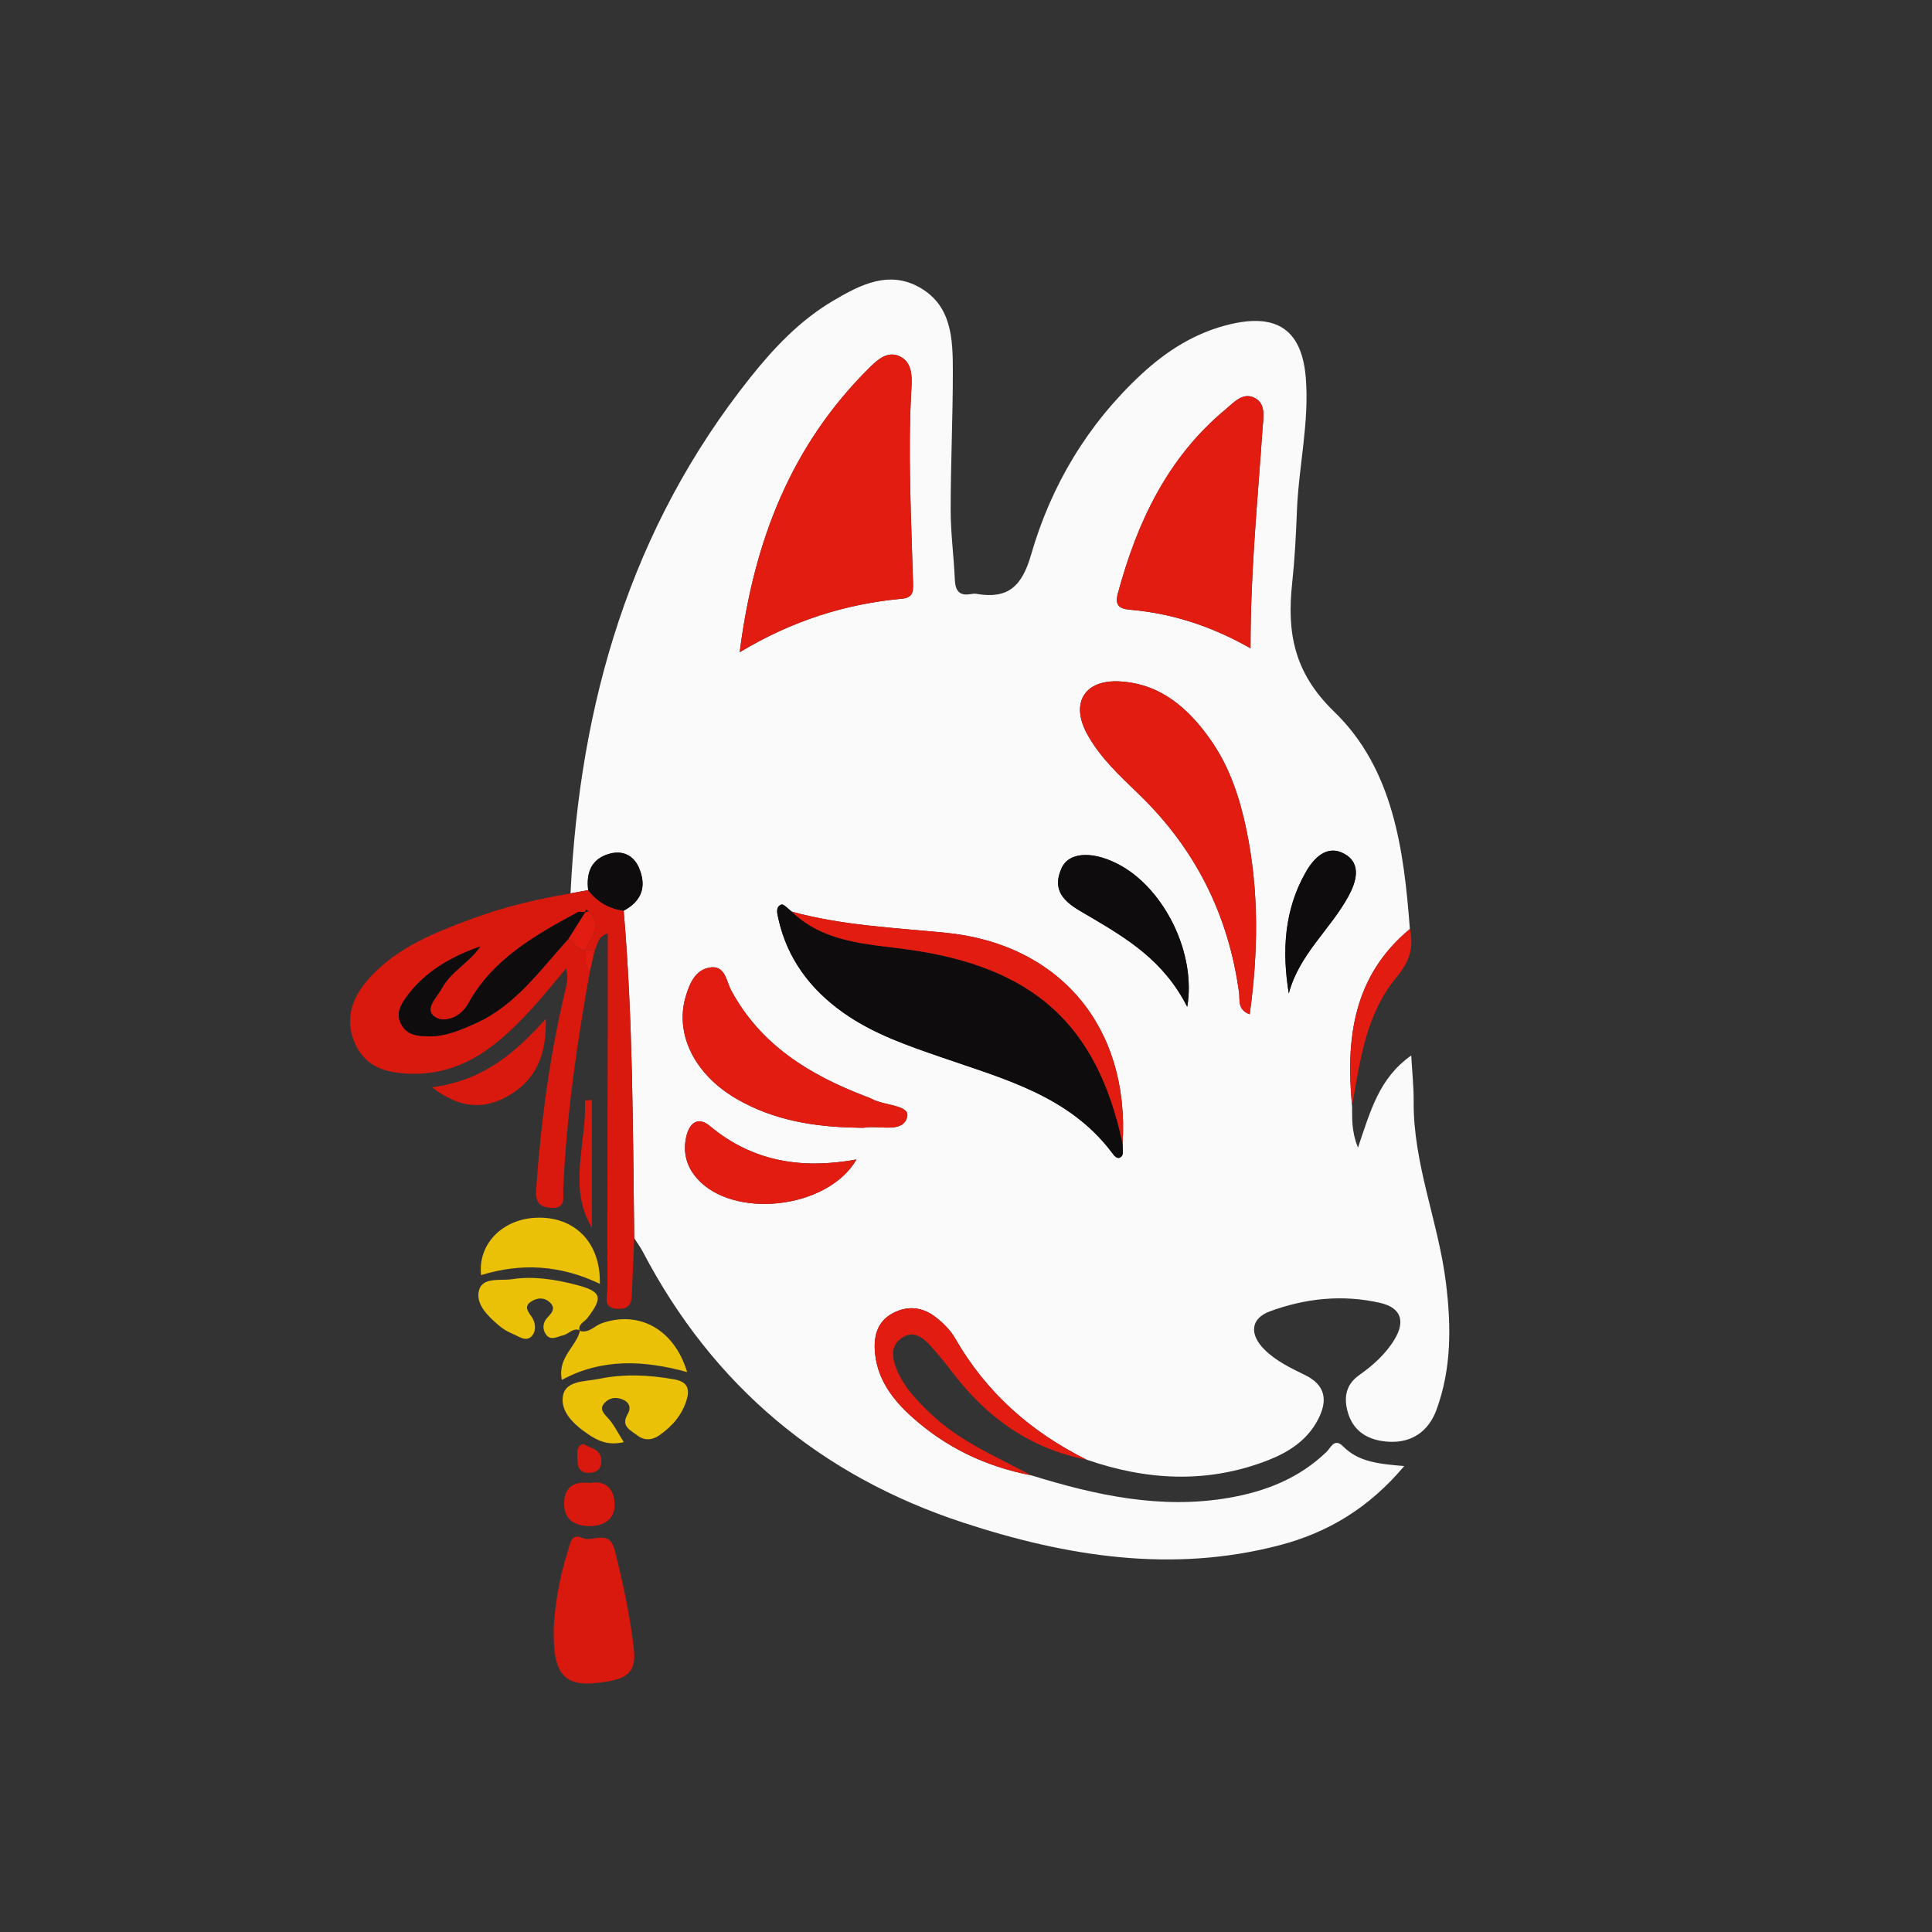 <?xml version="1.0" encoding="UTF-8"?><svg id="a" xmlns="http://www.w3.org/2000/svg" viewBox="0 0 1024 1024"><rect x="0" y="0" width="1024" height="1024" fill="#333333" stroke="none"/><defs><style>.b{fill:#ebc108;}.c{fill:#d9180e;}.d{fill:#fbfafa;}.e{fill:#0e0c0c;}.f{fill:#e21c11;}</style></defs><path class="d" d="M302.4,473.52c4.82-100.64,31.6-193.62,95.45-273.65,12.45-15.6,26.14-30.04,43.47-40.31,14.45-8.56,29.87-16.67,46.52-6.98,16.65,9.69,17.18,27.27,17.19,43.96,.02,24.6-1.16,49.19-1.16,73.79,0,12.27,1.68,24.53,2.2,36.81,.25,5.96,2.35,8.87,8.59,7.72,.92-.17,1.92-.26,2.83-.11,16.67,2.9,24.15-3.89,28.97-20.62,10.6-36.85,30-69.27,58.39-95.66,13.69-12.72,29.2-22.49,47.69-26.74,24.55-5.64,37.49,3.37,39.55,28.45,1.94,23.73-3.79,47.08-4.7,70.71-.49,12.76-1.16,25.54-2.52,38.23-2.81,26.11,.88,47.41,22.23,68.05,31.37,30.32,36.98,73.16,40.16,115.22-30.01,24.82-34.08,58.12-30.63,93.86,.14,6.37-.5,12.87,3.12,22.03,6.62-19.42,11.15-36.82,28.23-48.84,.5,8.93,1.35,16.6,1.29,24.27-.3,33.16,13.11,63.83,17.11,96.21,2.82,22.81,3.01,45.43-5.01,67.29-4.14,11.3-12.96,17.62-25.22,16.95-10.64-.58-19.23-5.21-22.05-16.59-1.85-7.44-.51-13.93,6.3-18.73,7.39-5.21,14.14-11.25,18.81-19.07,5.63-9.42,3.5-16.64-7.66-19.2-19.89-4.56-39.64-2.48-58.53,4.5-10.22,3.78-10.9,12.19-2.87,20.19,6.11,6.09,13.88,9.81,21.52,13.53,11.03,5.37,12.1,13.55,6.96,23.48-5.77,11.15-15.63,17.47-26.93,21.84-31.97,12.34-63.89,10.58-95.76-.46-29.52-14.65-53.21-35.52-69.73-64.35-2.5-4.37-6.43-8.24-10.47-11.33-6.9-5.28-14.79-6.14-22.64-1.9-7.56,4.08-9.87,11.08-9.46,19.18,.75,14.75,8.81,25.83,19.11,35.21,18.18,16.56,39.67,26.87,63.85,31.5,34.17,10.56,68.63,18.15,104.75,11.91,19.56-3.38,37.23-10.37,51.75-24.36,2.28-2.2,4.12-7.59,8.82-2.85,8.18,8.26,19.02,9.26,32.35,10.39-18.69,22.21-40.45,35.25-66.01,41.94-57.13,14.96-113.02,5.97-167.59-11.91-75.75-24.81-132.87-72.71-170.02-143.73-1.29-2.47-2.99-4.71-4.5-7.07-.76-57.9-.64-115.83-5.59-173.59,9.2-4.91,12.25-12.29,8.4-22.06-2.79-7.09-8.58-10.06-15.69-8.2-9.69,2.54-12.69,9.91-11.53,19.34l-9.34,1.72Zm292.6,132.63c3.79-61.67-33.17-105.95-94.31-111.83-27.19-2.62-54.51-3.86-81.03-11.13-1.87-1.35-4.29-4.19-5.51-3.75-3.21,1.17-2.22,4.67-1.65,7.28,4.68,21.3,16.92,37.53,34.38,49.95,15.91,11.31,34.19,17.5,52.46,23.83,32.82,11.36,67.1,20.29,89.73,50.06,1.18,1.55,3.08,4.66,5.38,2.35,1.22-1.23,.43-4.44,.55-6.76Zm-202.94-260.47c27.92-16.75,56.03-25.57,85.94-28.35,6.26-.58,6.04-4.18,5.91-8.76-.96-34.48-2.82-68.94-.81-103.45,.36-6.11,.18-13.21-6.21-16.24-6.59-3.13-11.95,1.94-16.16,6.11-41.3,40.9-61.16,91.59-68.67,150.69Zm270.75-2.08c-.06-40.4,3.79-78.47,6.38-116.62,.37-5.43,1.88-12.41-3.56-15.72-6.54-3.99-11.55,1.97-16.06,5.72-30.73,25.52-46.82,59.68-57.02,97.33-1.75,6.46,.48,8.33,6.46,8.86,21.86,1.93,42.43,8.34,63.79,20.42Zm-.43,194c4.53-32.76,4.98-64.94-1.6-97.08-3.53-17.24-8.94-33.88-19.12-48.37-11.77-16.75-26.56-29.83-48.27-31-18.47-1-26.07,11.36-17.34,27.57,6.82,12.67,17.35,22.35,27.53,32.17,30,28.98,47.61,64.08,53.18,105.36,.52,3.86-1.03,8.84,5.63,11.35Zm-208.04,60.08c1.42,0,2.87,.19,4.26-.03,7.93-1.26,20.27,3.17,22.24-5.87,1.33-6.12-12.13-5.77-18.54-9.21-1.24-.67-2.61-1.12-3.93-1.63-29.37-11.31-55.19-27.09-70.76-55.89-2.76-5.11-3.18-13.55-11.35-12.25-7.73,1.24-10.74,8.35-12.84,15.45-5.83,19.77,4.65,41.16,26.82,54.08,19.8,11.54,41.58,15,64.09,15.35Zm174.93-64.03c4.78-28.42-11.93-61.48-34.65-74.55-13.97-8.03-27.69-8.1-31.86,.86-6.94,14.91,5.94,20.58,15.03,25.96,19.66,11.64,39.01,23.17,51.48,47.73Zm-175.31,80.9c-28.7,5.21-54.8,1.36-77.66-17.7-7-5.83-11.39-.72-12.76,6.49-1.47,7.77,.34,14.85,5.73,21.06,19.05,22.01,69.33,16.64,84.69-9.85Zm229.13-88.02c5.46-20.68,22.08-33.97,31.61-51.51,4.02-7.39,7.27-17.34-2.25-22.52-9.35-5.09-16.28,2.54-20.51,10.01-11.23,19.86-12.53,41.5-8.86,64.03Z"/><path class="c" d="M302.4,473.52c3.11-.57,6.22-1.14,9.34-1.71,4.78,6.22,11.09,9.8,18.82,10.91,4.96,57.76,4.83,115.69,5.59,173.59-.38,8.97-.69,17.95-1.16,26.92-.27,5.08,.5,10.95-7.71,10.47-8.09-.47-5.33-6.56-5.34-10.56-.09-45.89,.08-91.78,.16-137.67,.03-16.56,0-33.11,0-50.71-5.64,1.68-5.18,6.01-6.87,8.75-1.67-.02-3.34-.04-5.02-.05,3.41-6.59,9.09-12.99,1.63-20.44-1.37-1.67-1.42-.13-1.76,.72l.18-.25c-1.39,0-3.05-.5-4.13,.08-22.6,12.16-44.96,24.85-57.93,48.3-4.39,7.95-12.91,10.2-17.48,7.26-6.4-4.12,.96-10.57,3.61-15.47,4.81-8.91,14.6-13.51,20.2-21.99-15.42,5.39-29.11,13.21-38.88,26.41-3.29,4.44-6.37,9.65-2.5,15.66,3.3,5.13,8.4,5.43,13.72,5.55,9.32,.22,17.5-3.42,25.71-7.15,21.05-9.58,33.77-28.27,48.74-44.5,3.11,1.71,4.43,6.11,8.83,5.87,.35,3.86-1.1,8.12,2.53,11.23-6.9,38.11-12.41,76.39-14.15,115.15-.21,4.68,1.84,11.2-7.21,10.25-7.54-.78-7.47-5.58-7.06-11.14,2.57-35.38,7.23-70.44,15.56-104.96,.76-3.15,1.39-6.34,.2-10.74-6.09,7.18-11.94,14.57-18.31,21.49-17.29,18.8-35.95,35-63.89,34.3-13.21-.33-24.52-3.47-29.98-16.82-5.56-13.6-.35-25.11,8.84-34.88,14.67-15.62,34.17-23.29,53.69-30.5,16.84-6.22,34.3-10.38,52.02-13.35Z"/><path class="c" d="M293.49,863.08c.52-10.83,2.66-26.15,7.51-41.03,1.3-3.99,1.72-9.69,7.75-6.89,5.52,2.56,14.14-5.23,17.12,6.65,4.35,17.38,8.16,34.71,10.12,52.56,1.19,10.89-2.92,14.88-13.21,16.71-22.63,4.02-29.81-1.22-29.3-27.99Z"/><path class="f" d="M546.59,781.97c-24.18-4.63-45.67-14.93-63.85-31.5-10.3-9.38-18.35-20.46-19.11-35.21-.41-8.1,1.9-15.1,9.46-19.18,7.84-4.23,15.74-3.38,22.64,1.9,4.04,3.09,7.97,6.96,10.47,11.33,16.52,28.83,40.21,49.7,69.73,64.35-29.74-5.8-52.65-22.14-70.8-45.87-3.73-4.88-7.6-9.67-11.7-14.23-4.32-4.81-9.61-8.9-15.94-4.1-5.85,4.44-4.58,10.84-2.03,16.84,3.98,9.38,10.93,16.45,18.18,23.33,15.35,14.57,34.72,22.52,52.95,32.35Z"/><path class="b" d="M330.61,764.37c-8.49,1.96-13.94-.84-19.06-4.32-7.3-4.96-14.79-11.89-13.15-20.41,1.55-8.08,12.07-7.35,19.2-8.83,13.14-2.71,26.32-2.09,39.54,.24,6.91,1.22,8.69,4.64,6.79,10.89-2.45,8.07-7.61,14-14.41,18.76-4.03,2.82-8.14,2.88-11.83,.02-3.44-2.66-8.81-4.74-5.06-11.11,1.96-3.32,1.18-6.37-2.87-7.95-3.48-1.36-6.78-.74-9.19,1.77-3.07,3.19-.89,5.44,1.68,8.19,3.12,3.35,5.15,7.71,8.36,12.74Z"/><path class="b" d="M307.46,705.1c-3.73-1.59-5.96,1.94-9.01,2.64-3.07,.7-6.55,3.08-9.06-.43-2.08-2.91-1.7-6.46,.85-9.09,2.59-2.67,4.43-5.15,.89-8.2-2.88-2.48-6.28-2.16-9.24-.41-3.9,2.3-2.76,4.78-.32,8.01,2.26,2.99,2.88,7.7,.31,10.51-3.08,3.36-6.99,.09-10.28-1.23-2.58-1.03-5.07-2.57-7.19-4.38-5.85-4.98-12.53-11.32-10.48-18.76,1.93-7.01,11.35-4.84,17.51-5.77,11.31-1.72,22.64,.09,33.63,2.91,13.88,3.56,14.75,6.66,6.18,17.79-1.58,2.05-4.99,3.07-4.04,6.67l.24-.25Z"/><path class="b" d="M317.91,680.46c-21.12-10.12-41.81-11.13-62.91-4.62-1.85-16.13,10.93-29.45,28.67-30.39,20.52-1.09,34.79,12.8,34.25,35.01Z"/><path class="b" d="M307.21,705.35c4.81,1.56,7.75-2.57,11.58-3.94,19.7-7.02,38.51,2.92,45.4,25.81-22.85-6.26-44.93-7.44-66.4,4.15-2.41-12.04,7.74-17.57,9.66-26.27l-.24,.25Z"/><path class="c" d="M228.94,576.3c26.89-3.56,43.89-17.89,60.33-36.29,.62,19.89-5.85,33.8-22.01,41.95-12.24,6.17-24.27,5.05-38.32-5.66Z"/><path class="f" d="M716.63,586.26c-3.45-35.75,.62-69.04,30.63-93.86,2.29,9.83-.37,17.53-7.08,25.58-16.3,19.55-19.33,44.24-23.55,68.28Z"/><path class="c" d="M312.58,786.06c8.32-1.69,13,3.07,13.2,11.21,.19,7.92-5.75,11.57-13.06,11.58-7.78,.02-13.92-3.21-13.73-12.24,.17-8.1,4.8-11.69,13.59-10.56Z"/><path class="c" d="M313.69,650.7c-12.88-21.6-2.69-44.78-3.62-67.42l3.62-.3v67.71Z"/><path class="c" d="M309.36,765.3c3.59,2.48,8.72,2.48,9.29,8.06,.5,4.88-2,7.16-6.41,7.3-4.91,.15-6.34-3.11-6.18-7.48,.11-3.06-1.06-6.66,3.3-7.88Z"/><path class="f" d="M310.22,503.44c1.67,.02,3.34,.04,5.02,.05-.85,3.75-1.7,7.49-2.56,11.24-3.63-3.12-2.18-7.38-2.53-11.23l.07-.06Z"/><path class="f" d="M392.06,345.68c7.51-59.11,27.37-109.79,68.67-150.69,4.21-4.17,9.57-9.23,16.16-6.11,6.39,3.03,6.57,10.12,6.21,16.24-2.01,34.51-.15,68.98,.81,103.45,.13,4.58,.35,8.18-5.91,8.76-29.92,2.78-58.02,11.6-85.94,28.35Z"/><path class="e" d="M595,606.15c-.12,2.32,.67,5.53-.55,6.76-2.3,2.31-4.2-.8-5.38-2.35-22.63-29.77-56.92-38.7-89.73-50.06-18.27-6.32-36.55-12.51-52.46-23.83-17.47-12.42-29.71-28.66-34.38-49.95-.57-2.61-1.56-6.11,1.65-7.28,1.22-.44,3.64,2.4,5.51,3.75,17,16.39,39.46,17.07,60.68,19.94,66.85,9.06,101.08,39.31,114.66,103.02Z"/><path class="f" d="M662.8,343.6c-21.36-12.08-41.93-18.49-63.79-20.42-5.98-.53-8.21-2.41-6.46-8.86,10.19-37.66,26.28-71.81,57.02-97.33,4.52-3.75,9.52-9.71,16.06-5.72,5.43,3.32,3.92,10.29,3.56,15.72-2.59,38.15-6.45,76.22-6.38,116.62Z"/><path class="f" d="M662.37,537.61c-6.66-2.51-5.11-7.49-5.63-11.35-5.58-41.28-23.18-76.38-53.18-105.36-10.17-9.82-20.71-19.51-27.53-32.17-8.72-16.21-1.12-28.57,17.34-27.57,21.71,1.17,36.5,14.25,48.27,31,10.18,14.48,15.59,31.12,19.12,48.37,6.58,32.15,6.13,64.33,1.6,97.08Z"/><path class="f" d="M454.32,597.7c-22.5-.37-44.28-3.83-64.08-15.37-22.17-12.92-32.66-34.31-26.82-54.08,2.1-7.1,5.11-14.21,12.84-15.45,8.17-1.31,8.59,7.14,11.35,12.25,15.56,28.8,41.38,44.59,70.76,55.89,1.32,.51,2.69,.96,3.93,1.63,6.41,3.44,19.87,3.09,18.54,9.21-1.97,9.04-14.31,4.6-22.24,5.87-1.38,.22-2.84,.03-4.26,.05Z"/><path class="f" d="M595,606.15c-13.59-63.7-47.81-93.95-114.66-103.02-21.22-2.88-43.68-3.55-60.68-19.94,26.53,7.27,53.84,8.51,81.03,11.13,61.14,5.88,98.11,50.16,94.31,111.83Z"/><path class="e" d="M629.26,533.65c-12.47-24.55-31.82-36.09-51.48-47.73-9.08-5.38-21.96-11.05-15.03-25.96,4.17-8.96,17.89-8.89,31.86-.86,22.72,13.06,39.43,46.13,34.65,74.55Z"/><path class="f" d="M453.96,614.55c-15.37,26.49-65.64,31.86-84.69,9.85-5.38-6.22-7.2-13.29-5.73-21.06,1.37-7.21,5.76-12.33,12.76-6.49,22.86,19.06,48.96,22.92,77.66,17.7Z"/><path class="e" d="M683.09,526.53c-3.68-22.52-2.38-44.17,8.86-64.03,4.22-7.47,11.16-15.1,20.51-10.01,9.51,5.18,6.26,15.13,2.25,22.52-9.53,17.54-26.15,30.83-31.61,51.51Z"/><path class="e" d="M330.56,482.71c-7.74-1.11-14.04-4.69-18.82-10.91-1.16-9.44,1.84-16.81,11.53-19.35,7.11-1.86,12.9,1.1,15.69,8.2,3.85,9.76,.8,17.14-8.4,22.06Z"/><path class="e" d="M301.32,497.62c-14.97,16.23-27.69,34.91-48.74,44.5-8.2,3.74-16.39,7.37-25.71,7.15-5.32-.13-10.41-.42-13.72-5.55-3.87-6.01-.78-11.22,2.5-15.66,9.77-13.2,23.46-21.02,38.88-26.41-5.6,8.48-15.39,13.08-20.2,21.99-2.65,4.9-10.01,11.35-3.61,15.47,4.57,2.94,13.09,.69,17.48-7.26,12.97-23.45,35.33-36.14,57.93-48.3,1.08-.58,2.74-.08,4.13-.08-2.98,4.72-5.97,9.44-8.95,14.16Z"/><path class="f" d="M301.32,497.62c2.98-4.72,5.97-9.44,8.95-14.16l-.18,.25c.48-.51,1.06-.75,1.76-.72,7.47,7.45,1.78,13.86-1.63,20.44l-.07,.06c-4.4,.23-5.72-4.16-8.83-5.87Z"/><path class="e" d="M311.85,483c-.7-.03-1.28,.21-1.76,.72,.33-.85,.39-2.39,1.76-.72Z"/></svg>